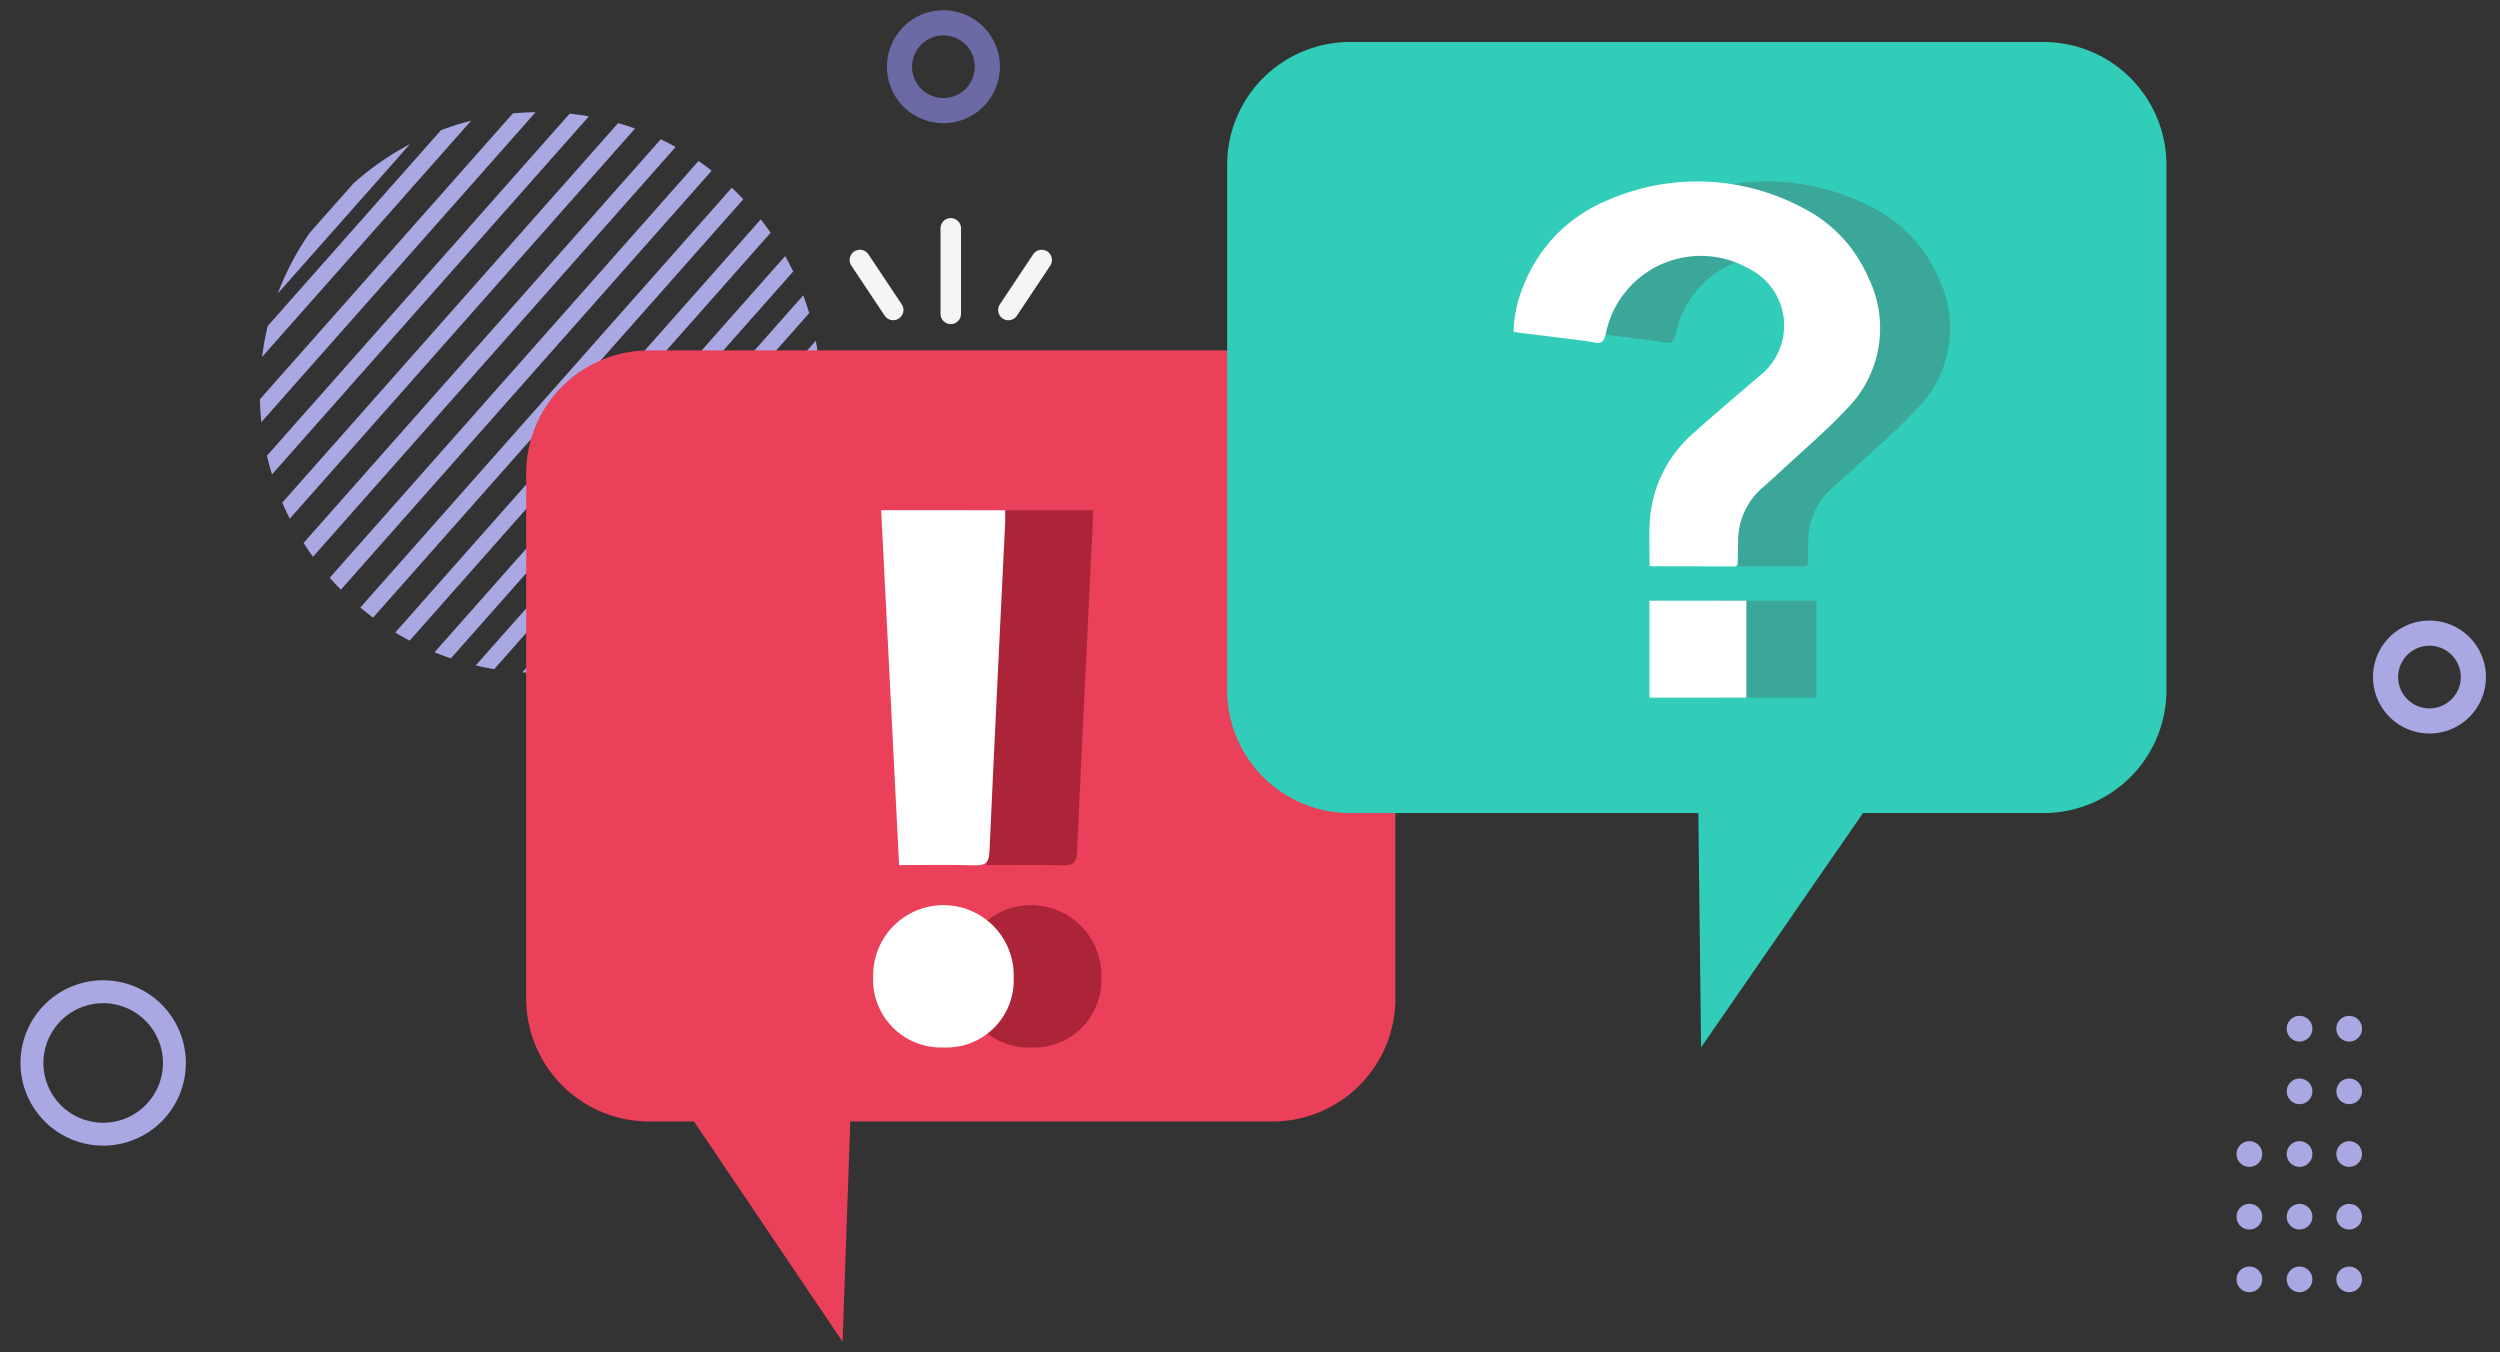 <svg id="ico_qna" xmlns="http://www.w3.org/2000/svg" width="122" height="66" viewBox="0 0 122 66">
    <rect x="0" y="0" width="122" height="66" fill="#333333" stroke="none"/>
    <defs>
        <clipPath id="clip-path">
            <circle id="타원_103" data-name="타원 103" class="cls-1" cx="13.683" cy="13.683" r="13.683"/>
        </clipPath>
        <style>
            .cls-1{fill:#fff}.cls-7{fill:none}.cls-5{fill:#a9a8e2}.cls-7{stroke:#fff;stroke-linecap:round;opacity:.946}.cls-10{fill:#3ba799}.cls-11{fill:#ac2438}
        </style>
    </defs>
    <path id="사각형_2807" data-name="사각형 2807" style="fill:none" d="M0 0h122v66H0z"/>
    <g id="그룹_2882" data-name="그룹 2882" transform="translate(-1378.869 -763.335)">
        <g id="그룹_2871" data-name="그룹 2871" transform="translate(1422.652 764.335)">
            <path id="패스_4270" data-name="패스 4270" d="M1135.533 165.515a2.256 2.256 0 1 1 2.256 2.256 2.259 2.259 0 0 1-2.256-2.256zm.227 0a2.029 2.029 0 1 0 2.029-2.029 2.031 2.031 0 0 0-2.029 2.029z" transform="translate(-1135.533 -163.259)" style="fill:#6568a3;stroke:#6b6aa4"/>
        </g>
        <g id="마스크_그룹_2" data-name="마스크 그룹 2" transform="translate(1391.548 768.806)" style="clip-path:url(#clip-path)">
            <g id="그룹_2872" data-name="그룹 2872" transform="translate(-12.952 -4.789)">
                <path id="패스_4271" data-name="패스 4271" class="cls-5" d="m2317.969 705.434 23.787-26.88-.1.051a19.363 19.363 0 0 0-2.312 1.474l-21.74 24.567a6.035 6.035 0 0 0 .315.7c.019.031.034.06.05.088z" transform="translate(-2316.24 -675.89)"/>
                <path id="패스_4284" data-name="패스 4284" class="cls-5" d="m2317.969 705.434 23.787-26.88-.1.051a19.363 19.363 0 0 0-2.312 1.474l-21.74 24.567a6.035 6.035 0 0 0 .315.7c.019.031.034.06.05.088z" transform="translate(-2317.608 -676.574)"/>
                <path id="패스_4272" data-name="패스 4272" class="cls-5" d="m2256.477 683.717 26.829-30.318q-.758.223-1.5.5l-25.882 29.248a6.425 6.425 0 0 0 .553.57z" transform="translate(-2253.442 -652.508)"/>
                <path id="패스_4273" data-name="패스 4273" class="cls-5" d="m2208.109 675.359 28.52-32.228q-.618.079-1.232.2l-27.991 31.63q.339.212.703.398z" transform="translate(-2203.345 -642.964)"/>
                <path id="패스_4274" data-name="패스 4274" class="cls-5" d="m2166.752 673.94 29.358-33.176q-.532-.01-1.067.009l-29.125 32.912q.41.142.834.255z" transform="translate(-2159.904 -640.76)"/>
                <path id="패스_4275" data-name="패스 4275" class="cls-5" d="m2130.417 675.8 29.523-33.362q-.468-.078-.942-.131l-29.533 33.373c.314.052.635.091.952.12z" transform="translate(-2121.163 -642.2)"/>
                <path id="패스_4276" data-name="패스 4276" class="cls-5" d="m2098.147 681.715 29.083-32.865q-.415-.137-.839-.248l-29.32 33.133q.542.004 1.076-.02z" transform="translate(-2086.17 -648.049)"/>
                <path id="패스_4277" data-name="패스 4277" class="cls-5" d="m2069.3 691.325 28.224-31.894q-.368-.188-.747-.352l-28.562 32.276q.551-.022 1.085-.03z" transform="translate(-2054.43 -657.788)"/>
                <path id="패스_4278" data-name="패스 4278" class="cls-5" d="m2043.612 704.623 27.305-30.855a11.019 11.019 0 0 0-.663-.448l-27.654 31.256q.512.016 1.012.047z" transform="translate(-2026.018 -671.025)"/>
                <path id="패스_4279" data-name="패스 4279" class="cls-5" d="m2020.752 721.306 26.367-29.8c-.193-.181-.39-.357-.591-.528l-26.724 30.2q.48.058.948.128z" transform="translate(-2000.614 -687.443)"/>
                <path id="패스_4282" data-name="패스 4282" class="cls-5" d="m2020.752 721.306 26.367-29.8c-.193-.181-.39-.357-.591-.528l-26.724 30.2q.48.058.948.128z" transform="translate(-1999.246 -686.074)"/>
                <path id="패스_4283" data-name="패스 4283" class="cls-5" d="m2020.752 721.306 26.367-29.8c-.193-.181-.39-.357-.591-.528l-26.724 30.2q.48.058.948.128z" transform="translate(-1997.877 -684.712)"/>
                <path id="패스_4280" data-name="패스 4280" class="cls-5" d="m1963.387 785.548 23.706-26.788q-.234-.333-.472-.664l-24.021 27.145q.392.148.787.307z" transform="translate(-1936.556 -749.826)"/>
                <path id="패스_4281" data-name="패스 4281" class="cls-5" d="m1946.027 809.527 22.92-25.9-.351-.508-.113-.164-23.212 26.23q.376.165.756.342z" transform="translate(-1917.189 -772.933)"/>
            </g>
        </g>
        <g id="그룹_2873" data-name="그룹 2873" transform="translate(1379.869 811.173)">
            <path id="패스_4285" data-name="패스 4285" class="cls-5" d="M2844.809 408.53a4.035 4.035 0 1 1 4.035 4.035 4.04 4.04 0 0 1-4.035-4.035zm1.118 0a2.917 2.917 0 1 0 2.917-2.917 2.92 2.92 0 0 0-2.917 2.917z" transform="translate(-2844.809 -404.495)"/>
        </g>
        <g id="그룹_2874" data-name="그룹 2874" transform="translate(1495.171 794.119)">
            <path id="패스_4270-2" data-name="패스 4270" d="M1135.533 165.515a2.256 2.256 0 1 1 2.256 2.256 2.259 2.259 0 0 1-2.256-2.256zm.227 0a2.029 2.029 0 1 0 2.029-2.029 2.031 2.031 0 0 0-2.029 2.029z" transform="translate(-1135.533 -163.259)" style="stroke:#a9a8e2;fill:#a9a8e2"/>
        </g>
        <g id="그룹_2875" data-name="그룹 2875" transform="translate(1488.012 812.909)">
            <path id="패스_4286" data-name="패스 4286" class="cls-5" d="M119.456 916.073a.627.627 0 1 0 .627-.627.627.627 0 0 0-.627.627z" transform="translate(-114.586 -915.446)"/>
            <circle id="타원_104" data-name="타원 104" class="cls-5" cx=".627" cy=".627" transform="rotate(-165.7 3.254 1.85)" r=".627"/>
            <path id="패스_4287" data-name="패스 4287" class="cls-5" d="M119.456 1054.257a.627.627 0 1 0 .627-.627.627.627 0 0 0-.627.627z" transform="translate(-114.586 -1047.514)"/>
            <circle id="타원_105" data-name="타원 105" class="cls-5" cx=".627" cy=".627" transform="translate(4.87 9.174)" r=".627"/>
            <circle id="타원_106" data-name="타원 106" class="cls-5" cx=".627" cy=".627" transform="rotate(-176.796 3.233 6.675)" r=".627"/>
            <path id="패스_4288" data-name="패스 4288" class="cls-5" d="M174.185 916.073a.627.627 0 1 0 .627-.627.627.627 0 0 0-.627.627z" transform="translate(-171.737 -915.446)"/>
            <circle id="타원_107" data-name="타원 107" class="cls-5" cx=".627" cy=".627" transform="rotate(-172.106 1.957 2.071)" r=".627"/>
            <path id="패스_4289" data-name="패스 4289" class="cls-5" d="M174.185 1054.257a.627.627 0 1 0 .627-.627.627.627 0 0 0-.627.627z" transform="translate(-171.737 -1047.514)"/>
            <circle id="타원_108" data-name="타원 108" class="cls-5" cx=".627" cy=".627" transform="translate(2.448 9.174)" r=".627"/>
            <circle id="타원_109" data-name="타원 109" class="cls-5" cx=".627" cy=".627" transform="rotate(-178.852 1.912 6.731)" r=".627"/>
            <path id="패스_4290" data-name="패스 4290" class="cls-5" d="M229.489 1054.257a.627.627 0 1 0 .627-.627.627.627 0 0 0-.627.627z" transform="translate(-229.489 -1047.514)"/>
            <path id="패스_4291" data-name="패스 4291" class="cls-5" d="M229.489 1123.35a.627.627 0 1 0 .627-.627.627.627 0 0 0-.627.627z" transform="translate(-229.489 -1113.549)"/>
            <path id="패스_4292" data-name="패스 4292" class="cls-5" d="M229.489 1192.441a.627.627 0 1 0 .627-.627.627.627 0 0 0-.627.627z" transform="translate(-229.489 -1179.582)"/>
        </g>
        <g id="그룹_2880" data-name="그룹 2880" transform="translate(1420.83 774.477)">
            <path id="패스_4297" data-name="패스 4297" class="cls-7" d="M-3854.3 780.5v4.174" transform="translate(3858.736 -780.5)"/>
            <path id="패스_4298" data-name="패스 4298" class="cls-7" d="M.393 0 0 2.907" transform="rotate(25.97 1.282 19.163)"/>
            <path id="패스_4299" data-name="패스 4299" class="cls-7" d="M.393 2.906 0 0" transform="rotate(154.03 .354 2.18)"/>
        </g>
        <g id="그룹_2881" data-name="그룹 2881" transform="translate(1404.547 765.385)">
            <path id="합치기_1" data-name="합치기 1" d="M8.189 37.627H6a6 6 0 0 1-6-6V6a6 6 0 0 1 6-6h30.417a6 6 0 0 1 6 6v25.628a6 6 0 0 1-6 6h-20.6l-.377 10.747z" transform="translate(0 15.051)" style="fill:#ea4059"/>
            <path id="합치기_2" data-name="합치기 2" d="M22.994 37.627H6a6 6 0 0 1-6-6V6a6 6 0 0 1 6-6h33.838a6 6 0 0 1 6 6v25.628a6 6 0 0 1-6 6h-8.81l-7.9 11.435z" transform="translate(34.207)" style="fill:#32cdb9"/>
            <g id="그룹_2878" data-name="그룹 2878" transform="translate(51.607 6.809)">
                <path id="패스_4293" data-name="패스 4293" class="cls-10" d="M1630.851 533.716a6.1 6.1 0 0 1 .465-2.2 7.391 7.391 0 0 1 3.982-4.156 10.926 10.926 0 0 1 9.622.289 6.84 6.84 0 0 1 3.231 3.4 5.591 5.591 0 0 1-1.107 6.5c-.956 1.022-2.034 1.93-3.06 2.886q-.5.465-1.012.913a3.435 3.435 0 0 0-1.164 2.658c-.006.316-.017.633-.016.949 0 .146-.042.217-.2.216-1.344-.006-2.689-.007-4.033-.01a.264.264 0 0 1-.071-.027c0-.711-.034-1.43.007-2.145a6.186 6.186 0 0 1 2.18-4.366c1.044-.937 2.12-1.839 3.182-2.756a3.109 3.109 0 0 0-.563-5.252 4.729 4.729 0 0 0-6.862 2.861c-.082.259-.106.631-.285.74s-.53-.021-.8-.055l-3.236-.4c-.081-.008-.156-.025-.26-.045z" transform="translate(-1630.851 -526.386)"/>
                <path id="패스_4294" data-name="패스 4294" class="cls-10" d="M1691.444 703.514h-4.731v-4.731h4.731z" transform="translate(-1680.085 -678.328)"/>
            </g>
            <g id="그룹_2879" data-name="그룹 2879" transform="translate(21.208 22.849)">
                <path id="패스_4295" data-name="패스 4295" class="cls-11" d="m1691.218 626.14-.875-17.317h6.052c0 .2.008.4 0 .594-.259 5.357-.528 10.714-.767 16.071-.024.546-.207.678-.723.663-1.205-.036-2.405-.011-3.687-.011z" transform="translate(-1689.952 -608.823)"/>
                <path id="패스_4296" data-name="패스 4296" class="cls-11" d="M1688.59 698.691a3.43 3.43 0 1 1 6.858.1 3.281 3.281 0 0 1-3.414 3.4 3.318 3.318 0 0 1-3.444-3.5z" transform="translate(-1688.59 -675.973)"/>
            </g>
            <g id="그룹_2876" data-name="그룹 2876" transform="translate(48.186 6.809)">
                <path id="패스_4293-2" data-name="패스 4293" class="cls-1" d="M1630.851 533.716a6.1 6.1 0 0 1 .465-2.2 7.391 7.391 0 0 1 3.982-4.156 10.926 10.926 0 0 1 9.622.289 6.84 6.84 0 0 1 3.231 3.4 5.591 5.591 0 0 1-1.107 6.5c-.956 1.022-2.034 1.93-3.06 2.886q-.5.465-1.012.913a3.435 3.435 0 0 0-1.164 2.658c-.006.316-.017.633-.016.949 0 .146-.042.217-.2.216-1.344-.006-2.689-.007-4.033-.01a.264.264 0 0 1-.071-.027c0-.711-.034-1.43.007-2.145a6.186 6.186 0 0 1 2.18-4.366c1.044-.937 2.12-1.839 3.182-2.756a3.109 3.109 0 0 0-.563-5.252 4.729 4.729 0 0 0-6.862 2.861c-.082.259-.106.631-.285.74s-.53-.021-.8-.055l-3.236-.4c-.081-.008-.156-.025-.26-.045z" transform="translate(-1630.851 -526.386)"/>
                <path id="패스_4294-2" data-name="패스 4294" class="cls-1" d="M1691.444 703.514h-4.731v-4.731h4.731z" transform="translate(-1680.085 -678.328)"/>
            </g>
            <g id="그룹_2877" data-name="그룹 2877" transform="translate(16.932 22.849)">
                <path id="패스_4295-2" data-name="패스 4295" class="cls-1" d="m1691.218 626.14-.875-17.317h6.052c0 .2.008.4 0 .594-.259 5.357-.528 10.714-.767 16.071-.024.546-.207.678-.723.663-1.205-.036-2.405-.011-3.687-.011z" transform="translate(-1689.952 -608.823)"/>
                <path id="패스_4296-2" data-name="패스 4296" class="cls-1" d="M1688.59 698.691a3.43 3.43 0 1 1 6.858.1 3.281 3.281 0 0 1-3.414 3.4 3.318 3.318 0 0 1-3.444-3.5z" transform="translate(-1688.59 -675.973)"/>
            </g>
        </g>
    </g>
</svg>
